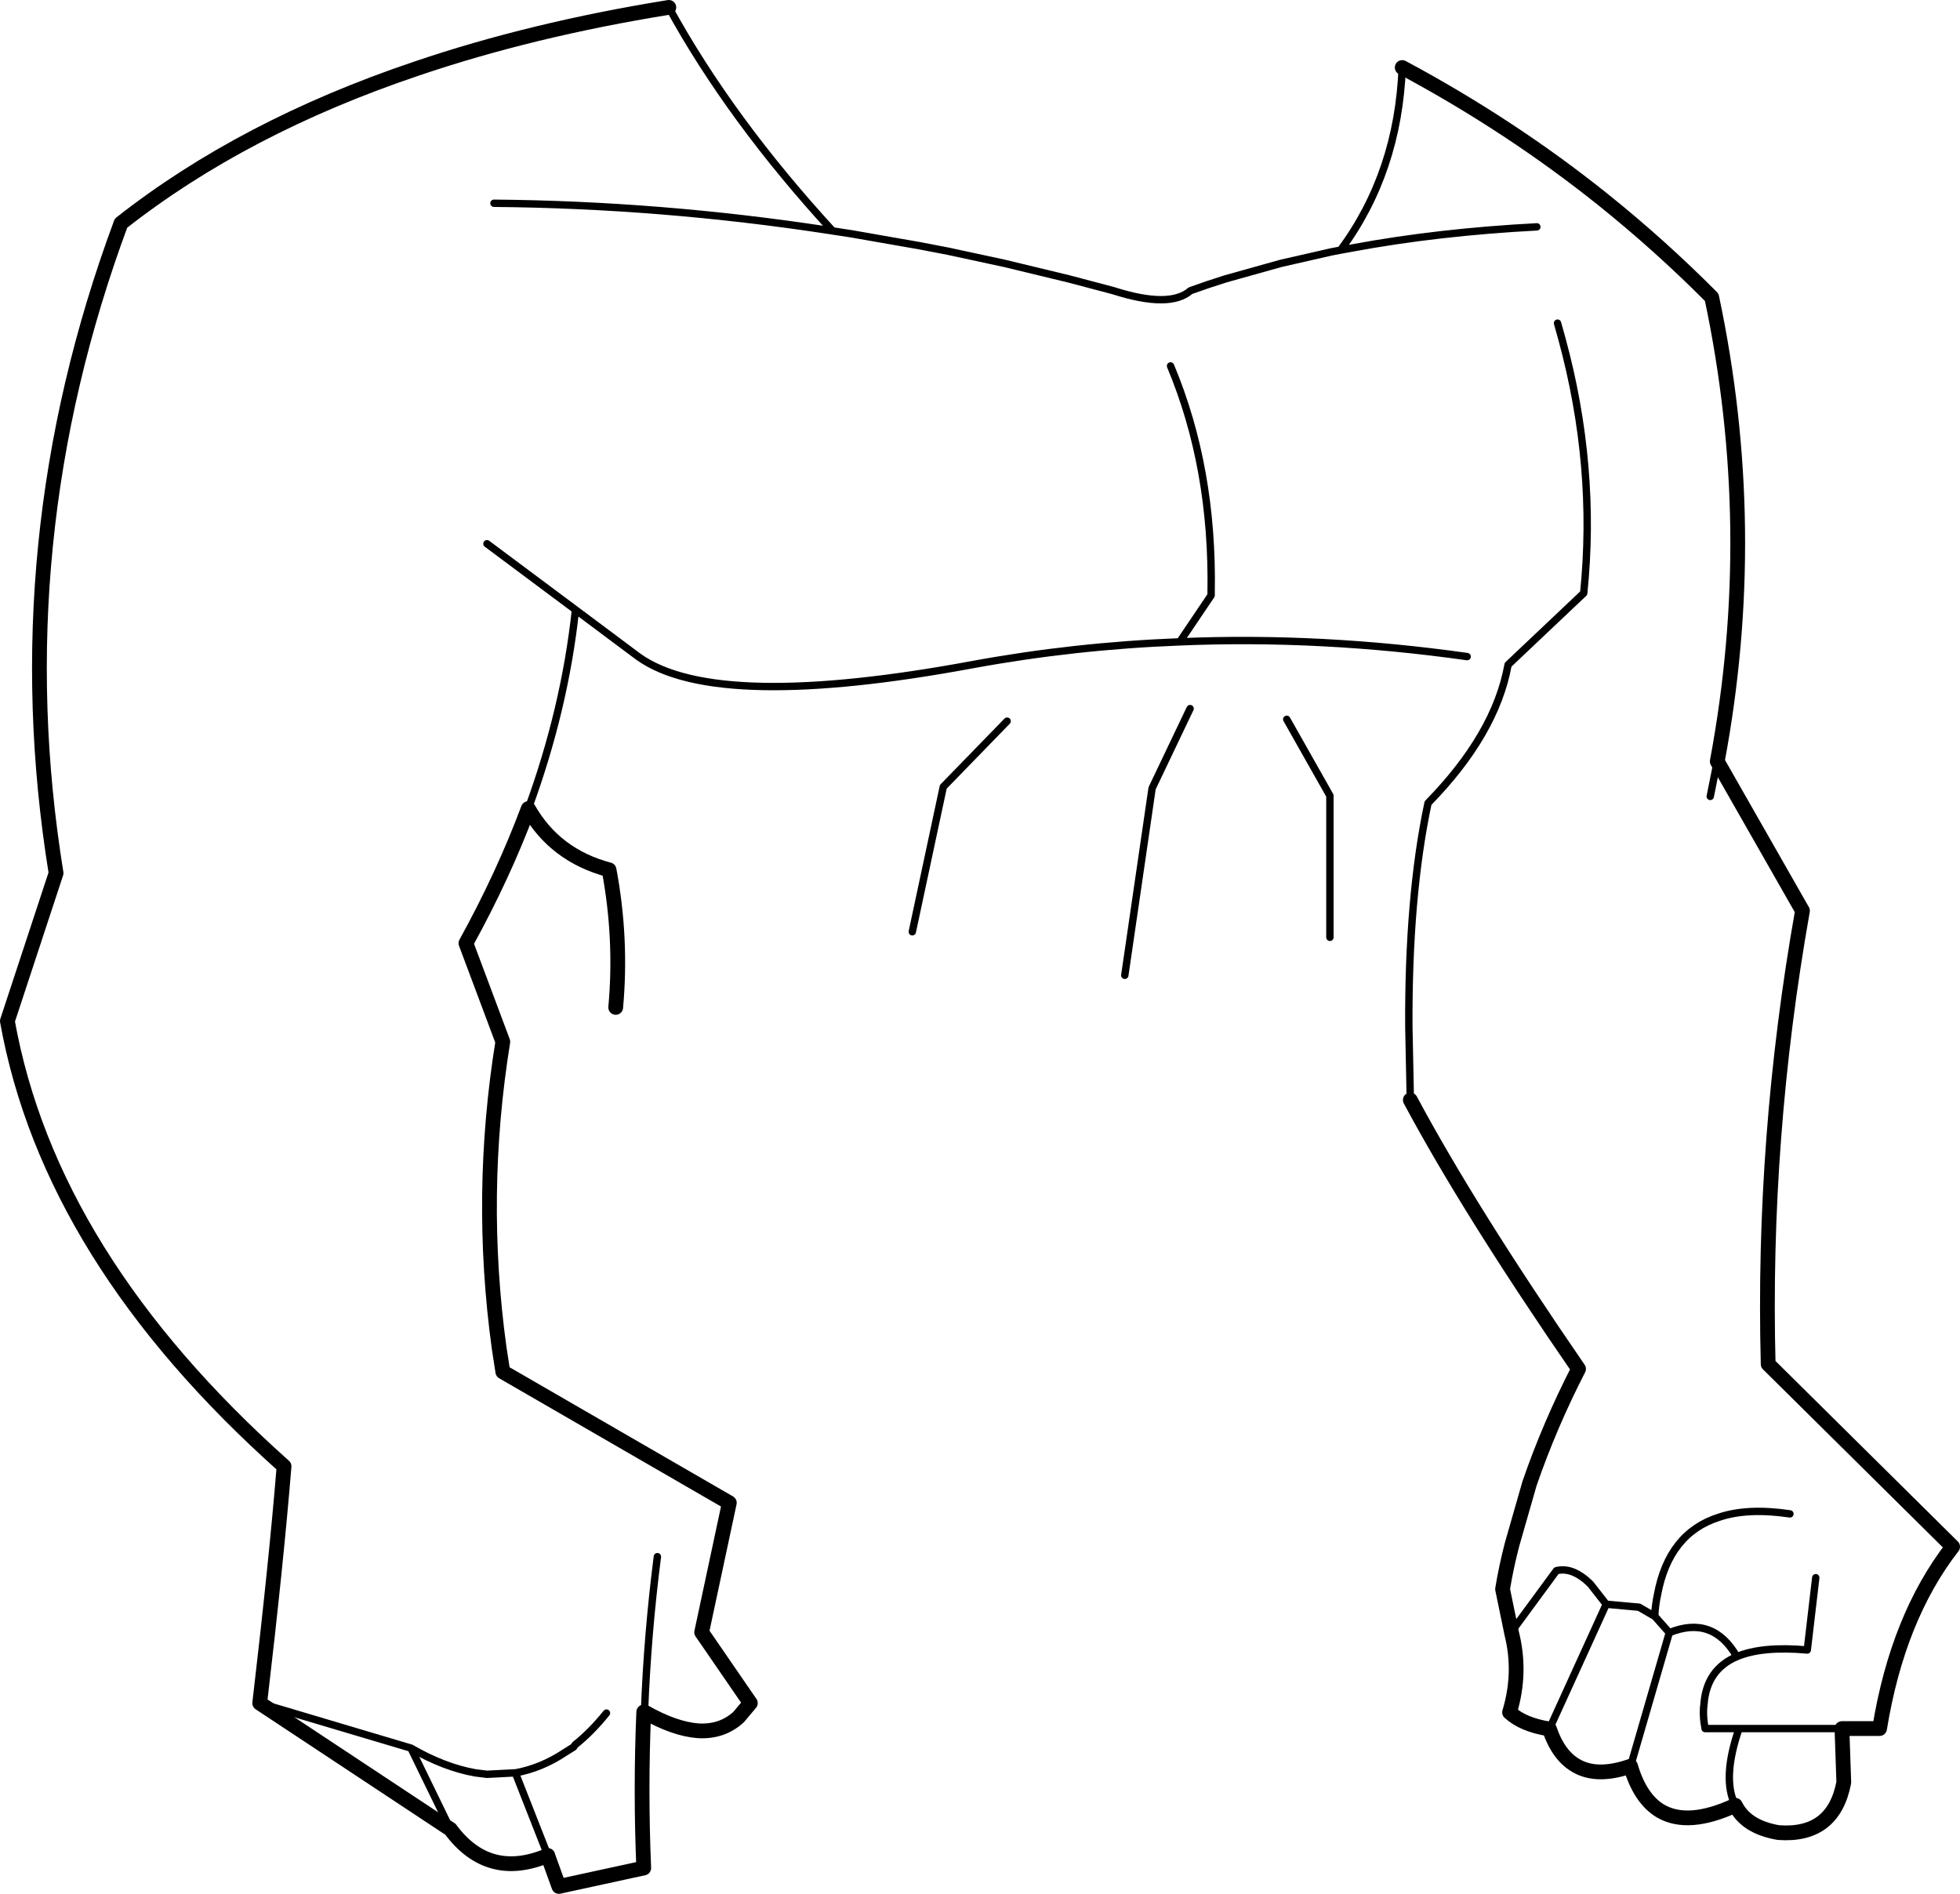<?xml version="1.0" encoding="UTF-8" standalone="no"?>
<svg xmlns:xlink="http://www.w3.org/1999/xlink" height="256.7px" width="265.65px" xmlns="http://www.w3.org/2000/svg">
  <g transform="matrix(1.0, 0.0, 0.0, 1.0, -78.65, -106.9)">
    <path d="M268.7 116.05 Q283.35 123.9 295.85 133.9 303.65 140.15 310.65 147.2 317.3 178.6 311.4 210.1 L322.95 230.35 Q317.5 261.1 318.3 291.8 L343.3 316.55 Q335.85 326.15 333.4 341.2 L328.3 341.2 328.55 348.5 Q327.15 355.85 319.7 355.3 315.3 354.55 313.85 351.6 307.5 354.55 303.75 352.4 300.95 350.75 299.65 346.3 295.2 347.85 292.4 346.3 289.9 344.95 288.65 341.25 285.1 340.7 283.25 339.0 284.9 333.55 283.5 328.15 L283.5 328.1 282.3 322.3 Q282.8 319.25 283.6 316.2 L285.95 308.0 Q288.65 300.15 292.6 292.45 277.8 270.95 269.8 256.0 M162.1 243.45 Q162.95 234.1 161.2 224.8 153.85 222.85 150.25 216.5 146.85 225.6 141.8 234.75 L146.8 248.1 Q143.45 268.85 146.3 289.6 L146.8 292.85 177.5 310.6 173.75 328.15 180.35 337.75 178.75 339.65 Q176.5 341.7 173.25 341.5 170.05 341.25 166.0 338.95 L165.9 338.95 Q165.45 349.5 165.9 360.1 L154.4 362.6 152.9 358.45 152.9 358.4 Q144.85 361.8 139.7 354.85 L113.85 337.75 Q116.1 318.6 117.15 305.65 85.4 277.35 79.65 245.3 L86.25 225.25 Q79.0 180.4 95.05 137.15 111.65 124.1 135.1 116.2 150.7 110.9 169.3 107.9" fill="none" stroke="#000000" stroke-linecap="round" stroke-linejoin="round" stroke-width="2.0"/>
    <path d="M269.8 256.0 L269.6 246.15 Q269.5 228.45 272.2 215.75 281.35 206.4 283.05 197.0 L293.3 187.3 Q295.05 170.1 290.35 152.85 L289.75 150.7 M169.3 107.9 Q177.6 123.05 191.5 138.2 L194.1 138.6 203.25 140.2 207.15 140.95 214.8 142.6 223.5 144.7 229.55 146.3 Q237.2 148.75 240.0 146.3 242.35 145.45 244.75 144.7 L252.25 142.6 259.05 141.05 260.35 140.8 Q268.15 130.25 268.7 116.05 M145.6 134.45 Q168.25 134.65 190.85 138.1 L191.5 138.2 M144.65 180.6 L156.65 189.55 165.15 195.9 Q170.5 199.75 182.15 199.95 193.4 200.15 210.4 197.0 224.25 194.45 238.55 193.9 L242.8 187.6 242.8 187.25 Q243.1 170.35 237.3 156.5 M260.35 140.8 L262.0 140.5 Q273.6 138.35 286.95 137.65 M277.5 195.9 Q257.65 193.1 238.55 193.9 M113.85 337.75 L134.35 343.85 Q138.85 346.45 143.05 347.2 L144.65 347.4 148.5 347.2 148.55 347.2 Q152.05 346.55 155.2 344.45 L155.6 344.2 156.4 343.7 156.6 343.4 Q158.8 341.65 160.85 339.1 M152.9 358.4 L148.5 347.2 M139.7 354.85 L134.35 343.85 M311.4 210.1 L310.45 214.85 M253.05 204.4 L258.9 214.75 258.9 233.95 M231.1 239.1 L234.8 213.75 239.95 202.95 M215.15 204.65 L206.5 213.55 202.3 233.2 M166.0 338.95 Q166.4 328.4 167.75 317.9 M283.5 328.1 L289.6 319.8 Q291.8 319.25 294.2 321.6 L296.35 324.35 296.4 324.35 300.8 324.75 302.95 326.0 302.95 325.5 Q303.05 324.2 303.3 323.05 304.85 314.7 311.65 312.55 315.5 311.25 321.25 312.1 M296.35 324.35 L288.65 341.25 M302.95 326.0 L304.9 328.2 Q310.8 325.8 314.05 331.45 317.5 330.0 323.6 330.55 L324.75 320.75 M313.85 351.6 Q312.0 348.0 314.35 341.2 L309.75 341.2 Q309.4 339.4 309.6 337.9 309.95 333.2 314.05 331.45 M304.9 328.2 L299.65 346.3 M150.25 216.5 Q155.2 203.0 156.65 189.55 M328.3 341.2 L314.35 341.2" fill="none" stroke="#000000" stroke-linecap="round" stroke-linejoin="round" stroke-width="1.0"/>
  </g>
</svg>

